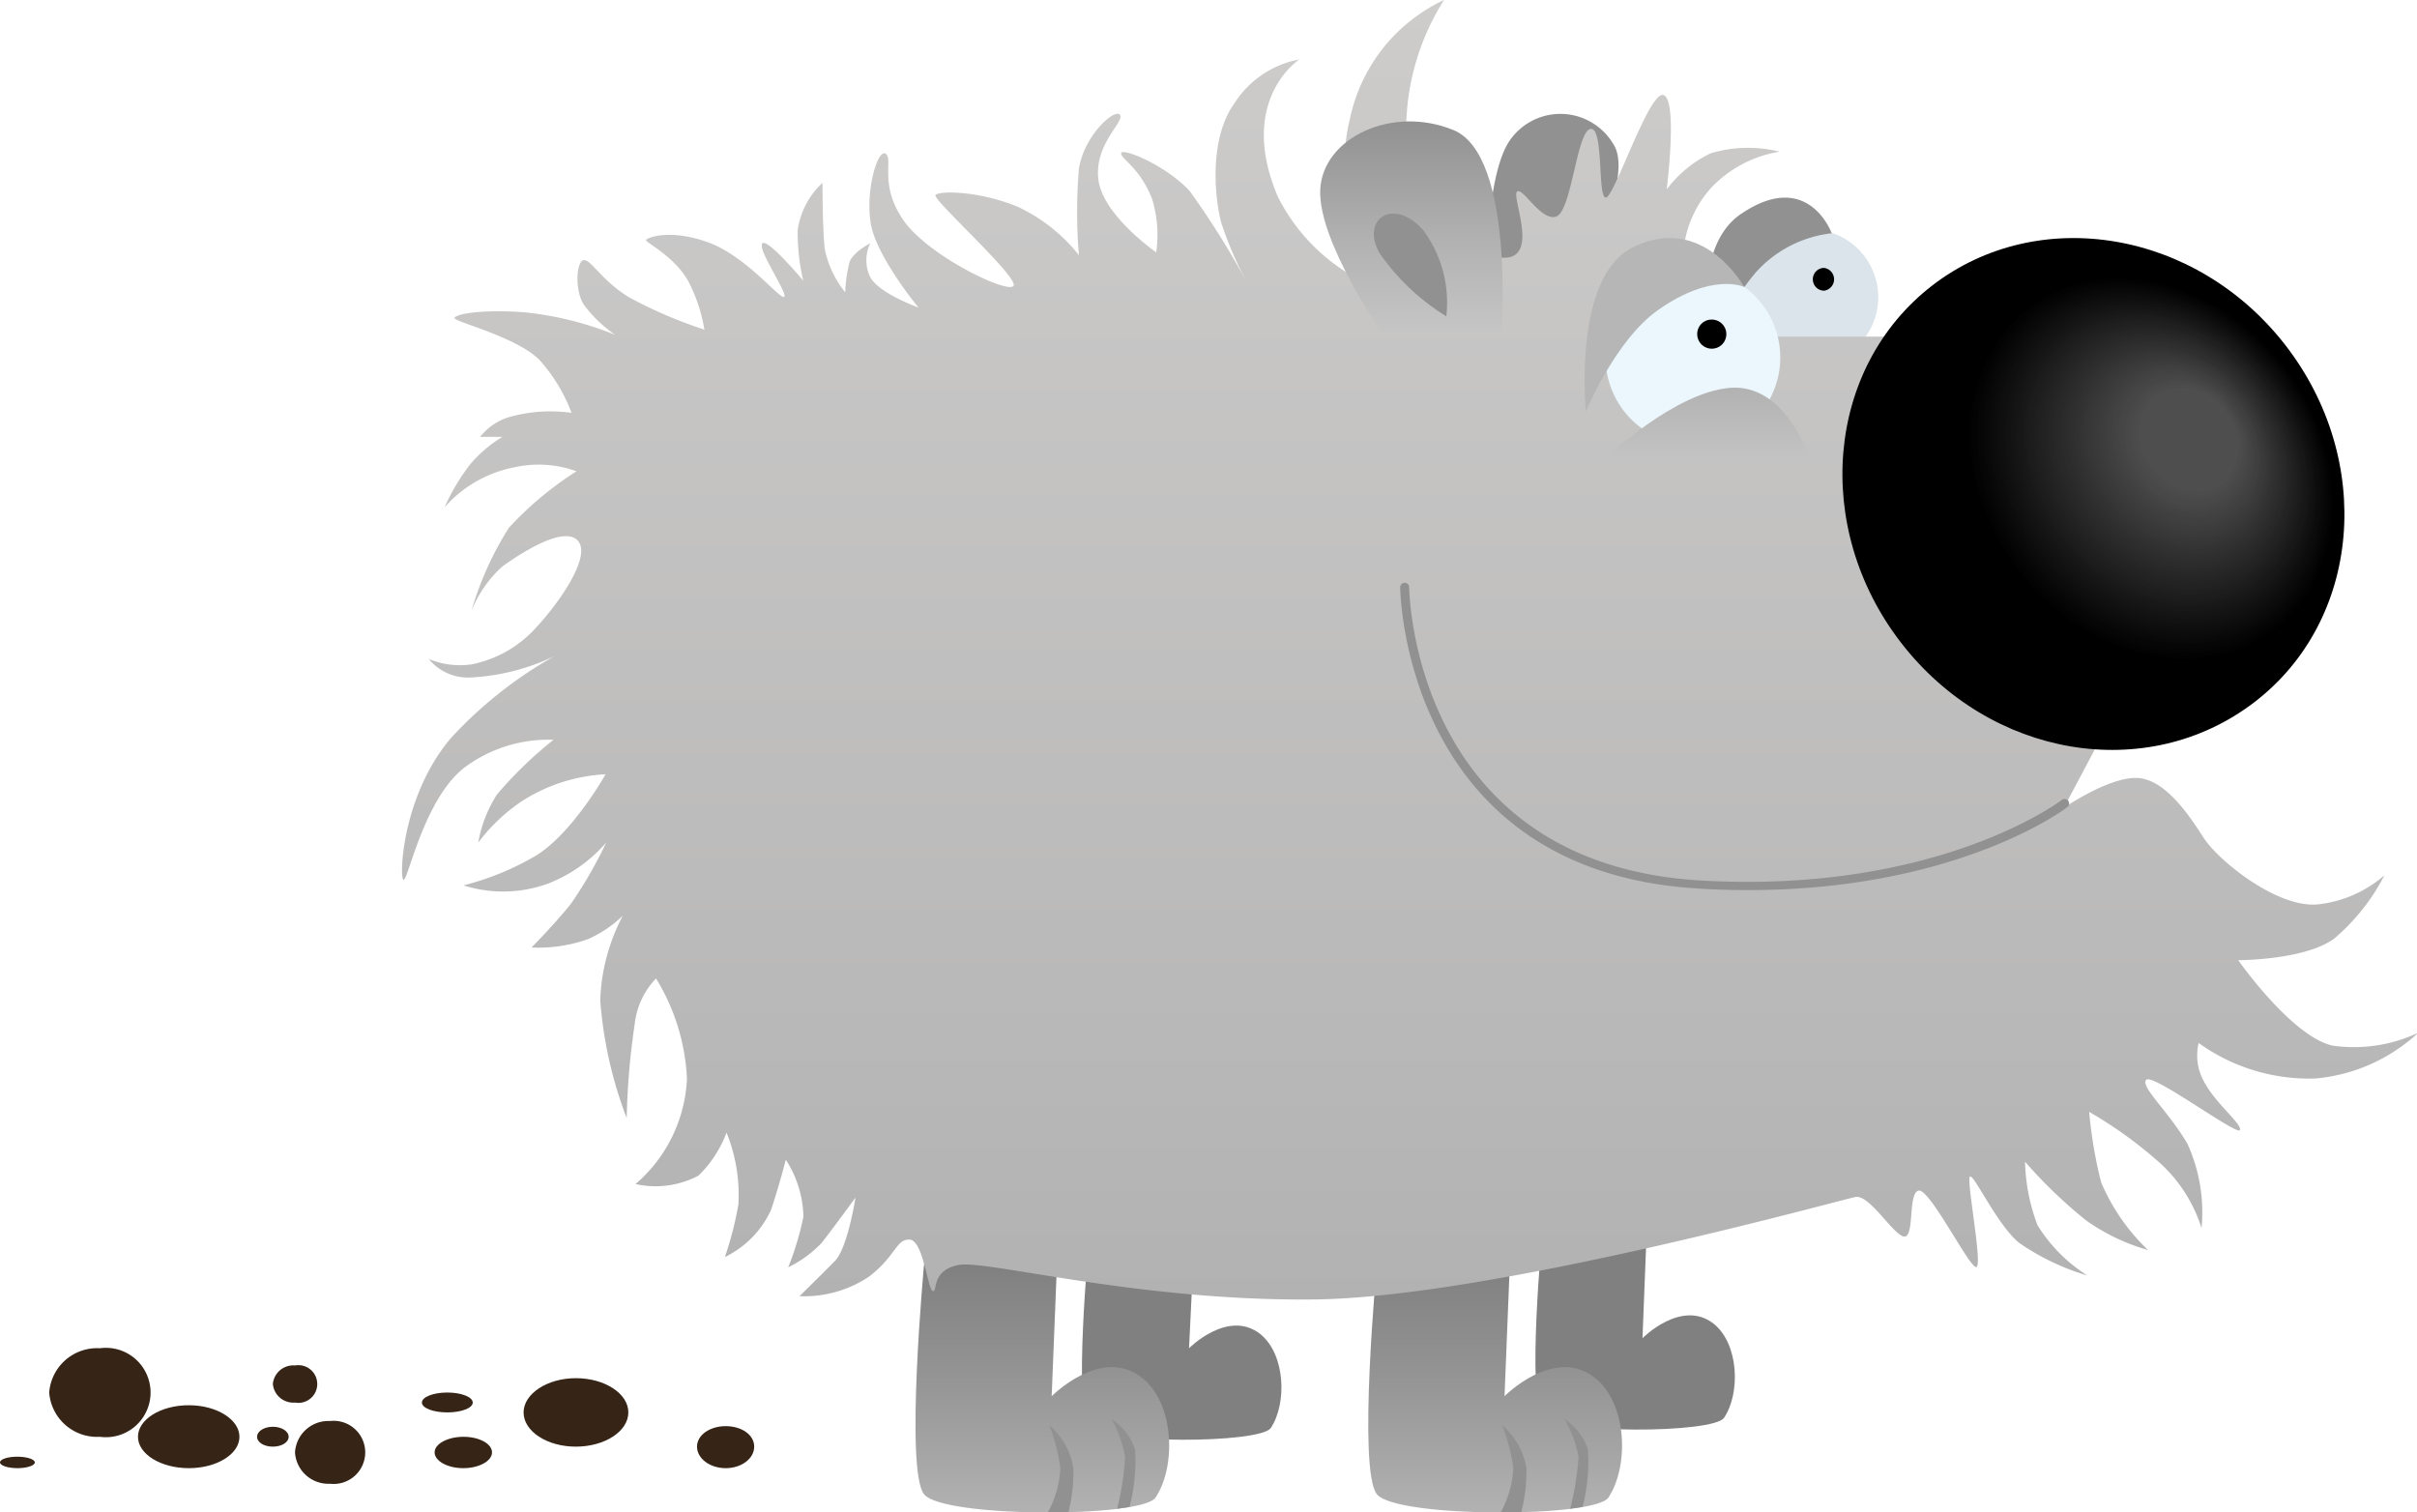 <svg xmlns="http://www.w3.org/2000/svg" xmlns:xlink="http://www.w3.org/1999/xlink" viewBox="0 0 117.9 73.78"><defs><style>.cls-1{fill:gray;}.cls-2{fill:url(#linear-gradient);}.cls-3{fill:#919192;}.cls-4{fill:url(#linear-gradient-2);}.cls-5{fill:#dbe4ea;}.cls-6{fill:url(#linear-gradient-3);}.cls-7{fill:url(#linear-gradient-4);}.cls-8{fill:#ebf7fd;}.cls-9{fill:url(#linear-gradient-5);}.cls-10{fill:#b6b6b7;}.cls-11{fill:#020202;}.cls-12{fill:#030303;}.cls-13{fill:#050505;}.cls-14{fill:#060606;}.cls-15{fill:#080808;}.cls-16{fill:#090909;}.cls-17{fill:#0b0b0b;}.cls-18{fill:#0c0c0c;}.cls-19{fill:#0e0e0e;}.cls-20{fill:#0f0f0f;}.cls-21{fill:#111;}.cls-22{fill:#121212;}.cls-23{fill:#141414;}.cls-24{fill:#151515;}.cls-25{fill:#171717;}.cls-26{fill:#181818;}.cls-27{fill:#1a1a1a;}.cls-28{fill:#1c1c1c;}.cls-29{fill:#1d1d1d;}.cls-30{fill:#1f1f1f;}.cls-31{fill:#202020;}.cls-32{fill:#222;}.cls-33{fill:#232323;}.cls-34{fill:#252525;}.cls-35{fill:#262626;}.cls-36{fill:#282828;}.cls-37{fill:#292929;}.cls-38{fill:#2b2b2b;}.cls-39{fill:#2c2c2c;}.cls-40{fill:#2e2e2e;}.cls-41{fill:#2f2f2f;}.cls-42{fill:#313131;}.cls-43{fill:#323232;}.cls-44{fill:#343434;}.cls-45{fill:#363636;}.cls-46{fill:#373737;}.cls-47{fill:#393939;}.cls-48{fill:#3a3a3a;}.cls-49{fill:#3c3c3c;}.cls-50{fill:#3d3d3d;}.cls-51{fill:#3f3f3f;}.cls-52{fill:#404040;}.cls-53{fill:#424242;}.cls-54{fill:#434343;}.cls-55{fill:#454545;}.cls-56{fill:#464646;}.cls-57{fill:#484848;}.cls-58{fill:#494949;}.cls-59{fill:#4b4b4b;}.cls-60{fill:#4c4c4c;}.cls-61{fill:#4e4e4e;}.cls-62{fill:#362517;}</style><linearGradient id="linear-gradient" x1="1145.43" y1="73.78" x2="1145.43" y2="61.63" gradientTransform="matrix(-1, 0, 0, 1, 1196.27, 0)" gradientUnits="userSpaceOnUse"><stop offset="0" stop-color="#b3b2b3"/><stop offset="0.55" stop-color="#949494"/><stop offset="1" stop-color="gray"/></linearGradient><linearGradient id="linear-gradient-2" x1="1123.34" y1="73.78" x2="1123.34" y2="61.63" xlink:href="#linear-gradient"/><linearGradient id="linear-gradient-3" x1="1127.52" y1="63.4" x2="1127.52" gradientTransform="matrix(-1, 0, 0, 1, 1196.27, 0)" gradientUnits="userSpaceOnUse"><stop offset="0" stop-color="#b3b2b3"/><stop offset="0.2" stop-color="#b9b8b8"/><stop offset="1" stop-color="#cdcccb"/></linearGradient><linearGradient id="linear-gradient-4" x1="1127.42" y1="16.35" x2="1127.42" y2="5.9" gradientTransform="matrix(-1, 0, 0, 1, 1196.27, 0)" gradientUnits="userSpaceOnUse"><stop offset="0" stop-color="#c6c6c6"/><stop offset="0.43" stop-color="#b2b2b2"/><stop offset="1" stop-color="#919192"/></linearGradient><linearGradient id="linear-gradient-5" x1="1112.98" y1="22.35" x2="1112.98" y2="18.91" gradientTransform="matrix(-1, 0, 0, 1, 1196.27, 0)" gradientUnits="userSpaceOnUse"><stop offset="0" stop-color="#c3c3c3"/><stop offset="1" stop-color="#b3b2b3"/></linearGradient></defs><title>Asset 5</title><g id="Layer_2" data-name="Layer 2"><g id="Vector_Graphics" data-name="Vector Graphics"><path class="cls-1" d="M58.25,60.68,58,65.77s1.91-1.93,3.48-.69c1.23,1,1.3,3.39.51,4.58-.51.76-8.13.81-8.88-.12s0-8.86,0-8.86Z"/><path class="cls-1" d="M80.32,60.18l-.2,5.1s1.91-1.94,3.48-.7c1.23,1,1.3,3.39.5,4.58-.5.77-8.12.81-8.87-.12s0-8.86,0-8.86Z"/><path class="cls-2" d="M51.56,61.63l-.26,6.48s2.43-2.47,4.42-.89c1.57,1.25,1.66,4.31.65,5.83-.65,1-10.34,1-11.29-.15s0-11.27,0-11.27Z"/><path class="cls-3" d="M51.18,69.52a3.43,3.43,0,0,1,1.18,2.12,8,8,0,0,1-.24,2.12l-1,0a4.86,4.86,0,0,0,.6-2.14A8.77,8.77,0,0,0,51.18,69.52Z"/><path class="cls-3" d="M54.23,69.23a2.78,2.78,0,0,1,1.14,1.49,9,9,0,0,1-.27,2.79l-.61.09a13.11,13.11,0,0,0,.39-2.54A6.19,6.19,0,0,0,54.23,69.23Z"/><path class="cls-4" d="M73.65,61.63l-.26,6.48s2.43-2.47,4.42-.89c1.57,1.25,1.66,4.31.65,5.83-.65,1-10.33,1-11.29-.15s0-11.27,0-11.27Z"/><path class="cls-3" d="M73.27,69.52a3.48,3.48,0,0,1,1.19,2.12,8.27,8.27,0,0,1-.25,2.12l-1,0a5,5,0,0,0,.61-2.14A9.13,9.13,0,0,0,73.27,69.52Z"/><path class="cls-5" d="M85,14.51a3.31,3.31,0,1,0,3.31-3.32A3.31,3.31,0,0,0,85,14.51Z"/><path class="cls-3" d="M76.32,69.23a2.78,2.78,0,0,1,1.14,1.49,9.05,9.05,0,0,1-.26,2.79l-.61.09A14,14,0,0,0,77,71.06,6.08,6.08,0,0,0,76.32,69.23Z"/><path d="M88.43,13.62a.55.55,0,0,0,.55.56.56.56,0,0,0,0-1.11A.55.55,0,0,0,88.43,13.62Z"/><path class="cls-3" d="M76.08,15.23S80,8.92,78.68,7a3,3,0,0,0-5.13,0c-1.08,1.86-1,6.31-1,6.31Z"/><path class="cls-6" d="M95.92,16.42H83.18s-1.55-3.61-1-4.64a5.36,5.36,0,0,1,1.3-2.63A5.89,5.89,0,0,1,86.81,7.4a6.4,6.4,0,0,0-3.37.08A5.87,5.87,0,0,0,81.3,9.24s.55-4.34-.15-4.6-2.43,5.08-2.83,5-.08-3.46-.74-3.35-.92,4-1.66,4.27S74.27,9.1,74,9.35s1,3-.44,3.21-4.63-2.06-4.94-5.38A11.87,11.87,0,0,1,70.44,0a8.26,8.26,0,0,0-4.6,5.84c-.78,3.09.36,7.75.36,7.75a9.3,9.3,0,0,1-3.87-4c-2-4.71,1.05-6.69,1.05-6.69A4.79,4.79,0,0,0,60.24,5c-1.27,1.73-1,4.59-.67,5.86a17.85,17.85,0,0,0,1.3,3,41.39,41.39,0,0,0-2.82-4.52c-1.16-1.28-3.33-2.15-3.36-1.87s.9.68,1.51,2.24a6,6,0,0,1,.2,2.6s-2.6-1.8-2.82-3.54,1.3-2.84,1.05-3.17-1.74,1-2,2.62a25,25,0,0,0,0,4.23,8.27,8.27,0,0,0-3-2.37c-1.94-.79-3.86-.78-4-.56s4.06,4,3.81,4.42-4.14-1.44-5.36-3.18-.49-3-.88-3.26-1,1.83-.72,3.43S44.8,15,44.8,15s-1.9-.67-2.35-1.48a1.89,1.89,0,0,1,0-1.65s-.77.38-1,.88a6.86,6.86,0,0,0-.22,1.51,4.91,4.91,0,0,1-1-2.12c-.11-1-.11-3.22-.11-3.22a3.9,3.9,0,0,0-1.21,2.3,10.39,10.39,0,0,0,.27,2.47s-1.77-2.12-2-1.81,1.27,2.45,1.07,2.6-1.85-2-3.74-2.67-3-.2-3-.09,1.58.9,2.17,2.21a7.78,7.78,0,0,1,.68,2.15,22,22,0,0,1-3.68-1.58c-1.33-.81-1.86-1.86-2.21-1.81s-.45,1.44,0,2.16A6.53,6.53,0,0,0,30,16.33a16.18,16.18,0,0,0-4.46-1.1c-2.17-.15-3.37.11-3.37.29s3.13.94,4.18,2.08a8.11,8.11,0,0,1,1.53,2.54,7.38,7.38,0,0,0-2.91.17,2.85,2.85,0,0,0-1.55,1h1.09a6.4,6.4,0,0,0-1.55,1.31,10.09,10.09,0,0,0-1.27,2.12,6.09,6.09,0,0,1,3.43-1.95,5.41,5.41,0,0,1,3,.2,16.6,16.6,0,0,0-3.3,2.76A15.8,15.8,0,0,0,23,29.79a5.86,5.86,0,0,1,1.52-2.17c.91-.65,3-2,3.67-1.24s-.9,3-2,4.19A5.74,5.74,0,0,1,23,32.41a4,4,0,0,1-2.08-.26,2.45,2.45,0,0,0,2,.9A10.66,10.66,0,0,0,27.06,32,20.42,20.42,0,0,0,22,36c-2.44,2.87-2.53,6.94-2.31,6.92s1-3.92,2.93-5.45A6.81,6.81,0,0,1,27,36.09a19.51,19.51,0,0,0-2.76,2.67,6.34,6.34,0,0,0-.91,2.34,8.86,8.86,0,0,1,2.1-2,8.33,8.33,0,0,1,4.11-1.33s-1.64,2.93-3.45,4a13.46,13.46,0,0,1-3.48,1.42,6.38,6.38,0,0,0,4.13-.09,7.19,7.19,0,0,0,2.83-2,20.51,20.51,0,0,1-1.73,3c-.73.92-1.91,2.12-1.91,2.12a7.19,7.19,0,0,0,2.76-.41,5.89,5.89,0,0,0,1.69-1.14,9.48,9.48,0,0,0-1.1,4.13,20.16,20.16,0,0,0,1.29,5.74,36,36,0,0,1,.39-4.58A3.82,3.82,0,0,1,32,47.73a10.24,10.24,0,0,1,1.51,4.89A7.19,7.19,0,0,1,31,57.76a4.48,4.48,0,0,0,3.07-.41,5.74,5.74,0,0,0,1.37-2.1,8.11,8.11,0,0,1,.58,3.5,16.83,16.83,0,0,1-.66,2.57A4.74,4.74,0,0,0,37.62,59c.47-1.44.71-2.43.71-2.43a5.32,5.32,0,0,1,.86,2.79,14.63,14.63,0,0,1-.74,2.46,5.64,5.64,0,0,0,1.63-1.19c.52-.66,1.65-2.21,1.65-2.21s-.38,2.46-1,3.09S39,63.23,39,63.23a5.69,5.69,0,0,0,3.37-.94c1.33-1,1.33-1.85,2-1.82s.88,2.43,1.13,2.51-.11-1,1.25-1.27,8.7,1.77,17.34,1.68,25.74-4.88,26.43-5,1.88,1.93,2.38,1.93.16-2.13.69-2.24,2.4,3.62,2.79,3.73-.5-4.36-.28-4.42,1.3,2.32,2.38,3.23a11.58,11.58,0,0,0,3.34,1.6,7.66,7.66,0,0,1-2.43-2.45,9.28,9.28,0,0,1-.61-3.1,23.12,23.12,0,0,0,3,2.88,10,10,0,0,0,3,1.43,9.91,9.91,0,0,1-2.29-3.31,21.7,21.7,0,0,1-.58-3.43,20.77,20.77,0,0,1,3.48,2.52,7.22,7.22,0,0,1,2,3.15,8.08,8.08,0,0,0-.69-4.12c-.94-1.6-2.34-2.82-2-3.12s4.42,2.73,4.56,2.46-1.19-1.3-1.74-2.35a2.61,2.61,0,0,1-.27-1.9,9.23,9.23,0,0,0,5.71,1.73,8.48,8.48,0,0,0,5-2.23,7.39,7.39,0,0,1-4.17.63c-2-.44-4.61-4.17-4.61-4.17s3.29,0,4.7-1.07a10.1,10.1,0,0,0,2.43-3.07,5.93,5.93,0,0,1-3.18,1.41c-2,.25-4.92-2.13-5.63-3.23s-1.88-2.88-3.26-2.93-3.57,1.46-3.57,1.46l4.7-8.86Z"/><path class="cls-7" d="M73.24,16.35s.66-8.76-2.33-10-6.4.37-6.51,2.91,3.1,7.11,3.1,7.11Z"/><path class="cls-3" d="M70.55,15.43a5.93,5.93,0,0,0-1.11-4.18c-1.43-1.66-3.09-.59-2.15,1.09A10.91,10.91,0,0,0,70.55,15.43Z"/><path class="cls-3" d="M83.5,17.56a10.09,10.09,0,0,1,2.12-4.24,5.84,5.84,0,0,1,3.73-1.94s-1.12-3.12-4.34-1C82.25,12.12,83.5,17.56,83.5,17.56Z"/><path class="cls-8" d="M78.32,17.44a4.26,4.26,0,1,0,4.25-4.26A4.25,4.25,0,0,0,78.32,17.44Z"/><path d="M82.79,16.3a.71.71,0,1,0,.7-.71A.7.7,0,0,0,82.79,16.3Z"/><path class="cls-9" d="M88.26,22.33s-1.15-3.63-3.87-3.41-6.07,3.43-6.07,3.43Z"/><path class="cls-10" d="M77.36,20.07s1.44-3.48,3.51-4.94C83.54,13.25,85.08,14,85.08,14s-2-3.66-5.46-1.92C76.7,13.57,77.36,20.07,77.36,20.07Z"/><path class="cls-3" d="M85.28,43.42c10.25,0,15.53-4,15.59-4.07a.23.23,0,0,0,0-.31.23.23,0,0,0-.32,0s-6.08,4.63-17.79,3.9C68.9,42,68.74,28.78,68.74,28.65a.22.22,0,1,0-.44,0c0,.14.17,13.8,14.47,14.69.87.06,1.71.08,2.51.08Z"/><path d="M94.25,13.93c-5.18,4-5.86,11.8-1.52,17.42s12,6.91,17.23,2.91,5.87-11.8,1.53-17.41S99.44,9.93,94.25,13.93Z"/><path d="M98.79,15c-3.61,2.79-3.8,8.6-.43,13s9,5.64,12.66,2.85,3.81-8.6.43-13S102.41,12.19,98.79,15Z"/><path class="cls-11" d="M98.92,15.06c-3.57,2.76-3.76,8.48-.43,12.79s8.92,5.56,12.48,2.81,3.75-8.48.42-12.78S102.48,12.31,98.92,15.06Z"/><path class="cls-12" d="M99,15.15c-3.51,2.71-3.7,8.35-.42,12.6s8.79,5.48,12.3,2.77,3.7-8.36.42-12.6S102.55,12.43,99,15.15Z"/><path class="cls-13" d="M99.17,15.23c-3.46,2.68-3.65,8.23-.42,12.42s8.66,5.4,12.12,2.73,3.64-8.23.41-12.42S102.63,12.56,99.17,15.23Z"/><path class="cls-14" d="M99.29,15.32c-3.41,2.63-3.59,8.1-.41,12.23s8.53,5.32,11.94,2.68,3.59-8.1.41-12.22S102.7,12.68,99.29,15.32Z"/><path class="cls-15" d="M99.41,15.4c-3.35,2.6-3.53,8-.4,12s8.4,5.25,11.76,2.65,3.53-8,.4-12S102.77,12.81,99.41,15.4Z"/><path class="cls-16" d="M99.54,15.49c-3.31,2.55-3.49,7.86-.4,11.85s8.27,5.17,11.58,2.61,3.48-7.86.39-11.85S102.84,12.93,99.54,15.49Z"/><path class="cls-17" d="M99.66,15.57c-3.25,2.52-3.43,7.74-.39,11.67s8.14,5.09,11.4,2.57,3.42-7.74.38-11.67S102.92,13.06,99.66,15.57Z"/><path class="cls-18" d="M99.78,15.66c-3.2,2.47-3.37,7.61-.38,11.48s8,5,11.22,2.53,3.37-7.62.38-11.49S103,13.18,99.78,15.66Z"/><path class="cls-19" d="M99.91,15.74c-3.15,2.43-3.32,7.49-.38,11.3s7.88,4.92,11,2.49,3.32-7.5.38-11.3S103.06,13.31,99.91,15.74Z"/><path class="cls-20" d="M100,15.82c-3.1,2.4-3.26,7.38-.37,11.12s7.75,4.84,10.85,2.45,3.27-7.37.37-11.12S103.13,13.43,100,15.82Z"/><path class="cls-21" d="M100.16,15.91c-3,2.35-3.22,7.25-.37,10.93s7.63,4.76,10.67,2.41,3.21-7.25.37-10.93S103.2,13.55,100.16,15.91Z"/><path class="cls-22" d="M100.28,16c-3,2.32-3.16,7.13-.36,10.75s7.5,4.68,10.49,2.37,3.16-7.13.36-10.75S103.28,13.68,100.28,16Z"/><path class="cls-23" d="M100.4,16.08c-2.94,2.27-3.1,7-.35,10.56s7.37,4.6,10.31,2.33,3.1-7,.35-10.57S103.35,13.8,100.4,16.08Z"/><path class="cls-24" d="M100.53,16.16c-2.9,2.24-3,6.88-.35,10.38s7.24,4.52,10.13,2.28,3-6.88.35-10.37S103.42,13.93,100.53,16.16Z"/><path class="cls-25" d="M100.65,16.25c-2.84,2.19-3,6.76-.34,10.19s7.11,4.44,10,2.24,3-6.76.34-10.19S103.49,14.05,100.65,16.25Z"/><path class="cls-26" d="M100.77,16.33c-2.79,2.16-2.94,6.64-.33,10s7,4.36,9.77,2.2,2.94-6.63.33-10S103.56,14.18,100.77,16.33Z"/><path class="cls-27" d="M100.9,16.42c-2.74,2.11-2.89,6.51-.33,9.82s6.85,4.28,9.59,2.16,2.89-6.51.33-9.82S103.64,14.3,100.9,16.42Z"/><path class="cls-28" d="M101,16.5c-2.69,2.08-2.83,6.39-.32,9.64s6.72,4.2,9.41,2.12,2.83-6.39.32-9.64S103.71,14.42,101,16.5Z"/><path class="cls-29" d="M101.15,16.59c-2.64,2-2.78,6.26-.32,9.45s6.59,4.12,9.23,2.08,2.78-6.27.31-9.45S103.78,14.55,101.15,16.59Z"/><path class="cls-30" d="M101.27,16.67c-2.58,2-2.72,6.15-.31,9.27s6.46,4,9.05,2,2.72-6.15.31-9.27S103.85,14.67,101.27,16.67Z"/><path class="cls-31" d="M101.39,16.75c-2.53,2-2.67,6-.3,9.09s6.34,3.95,8.87,2,2.67-6,.3-9.09S103.93,14.8,101.39,16.75Z"/><path class="cls-32" d="M101.52,16.84c-2.48,1.92-2.62,5.9-.3,8.9s6.21,3.87,8.69,2,2.61-5.9.29-8.9S104,14.92,101.52,16.84Z"/><path class="cls-33" d="M101.64,16.92c-2.43,1.88-2.56,5.78-.29,8.72s6.08,3.79,8.51,1.92,2.56-5.78.29-8.72S104.07,15.05,101.64,16.92Z"/><path class="cls-34" d="M101.76,17c-2.37,1.83-2.5,5.65-.28,8.53s6,3.71,8.33,1.87,2.5-5.65.28-8.53S104.14,15.17,101.76,17Z"/><path class="cls-35" d="M101.89,17.09c-2.33,1.8-2.45,5.54-.28,8.35s5.82,3.63,8.15,1.83,2.45-5.53.27-8.34S104.21,15.3,101.89,17.09Z"/><path class="cls-36" d="M102,17.18c-2.27,1.75-2.4,5.41-.27,8.16s5.69,3.55,8,1.79,2.39-5.41.27-8.16S104.29,15.42,102,17.18Z"/><path class="cls-37" d="M102.14,17.26c-2.23,1.72-2.35,5.29-.27,8s5.56,3.47,7.78,1.75,2.35-5.29.27-8S104.36,15.54,102.14,17.26Z"/><path class="cls-38" d="M102.26,17.35C100.09,19,100,22.51,102,25.14s5.43,3.39,7.6,1.71,2.29-5.16.26-7.79S104.43,15.67,102.26,17.35Z"/><path class="cls-39" d="M102.38,17.43c-2.12,1.64-2.23,5-.25,7.61s5.3,3.31,7.42,1.67,2.24-5,.26-7.61S104.5,15.79,102.38,17.43Z"/><path class="cls-40" d="M102.51,17.51c-2.07,1.6-2.18,4.93-.25,7.43s5.17,3.23,7.24,1.63,2.18-4.92.25-7.42S104.58,15.92,102.51,17.51Z"/><path class="cls-41" d="M102.63,17.6c-2,1.56-2.13,4.8-.24,7.23s5,3.16,7.06,1.6,2.13-4.8.24-7.24S104.65,16,102.63,17.6Z"/><path class="cls-42" d="M102.75,17.68c-2,1.52-2.07,4.68-.23,7.05s4.92,3.08,6.88,1.56,2.07-4.68.24-7S104.72,16.17,102.75,17.68Z"/><path class="cls-43" d="M102.88,17.77c-1.92,1.48-2,4.55-.23,6.86s4.79,3,6.7,1.51,2-4.55.23-6.86S104.79,16.29,102.88,17.77Z"/><path class="cls-44" d="M103,17.85c-1.86,1.44-2,4.43-.22,6.68s4.66,2.91,6.52,1.47,2-4.43.22-6.68S104.86,16.41,103,17.85Z"/><path class="cls-45" d="M103.12,17.94c-1.81,1.4-1.9,4.3-.21,6.49s4.53,2.83,6.34,1.43,1.91-4.3.22-6.49S104.94,16.54,103.12,17.94Z"/><path class="cls-46" d="M103.25,18c-1.76,1.36-1.86,4.19-.21,6.31s4.4,2.75,6.16,1.39,1.85-4.18.21-6.31S105,16.66,103.25,18Z"/><path class="cls-47" d="M103.37,18.11c-1.71,1.32-1.8,4.06-.2,6.12s4.27,2.67,6,1.35,1.8-4.06.2-6.13S105.08,16.79,103.37,18.11Z"/><path class="cls-48" d="M103.5,18.19c-1.66,1.28-1.75,3.94-.2,5.94s4.14,2.59,5.8,1.31,1.74-3.94.2-5.94S105.15,16.91,103.5,18.19Z"/><path class="cls-49" d="M103.62,18.27c-1.6,1.24-1.69,3.82-.19,5.76s4,2.51,5.62,1.27,1.69-3.82.19-5.76S105.22,17,103.62,18.27Z"/><path class="cls-50" d="M103.74,18.36c-1.55,1.2-1.63,3.69-.18,5.57s3.88,2.43,5.44,1.23,1.63-3.7.18-5.57S105.3,17.16,103.74,18.36Z"/><path class="cls-51" d="M103.87,18.44c-1.5,1.16-1.58,3.58-.18,5.39S107.45,26.18,109,25s1.58-3.58.18-5.39S105.37,17.28,103.87,18.44Z"/><path class="cls-52" d="M104,18.53c-1.45,1.12-1.53,3.45-.17,5.2s3.63,2.27,5.08,1.15,1.52-3.45.17-5.21S105.44,17.41,104,18.53Z"/><path class="cls-53" d="M104.11,18.61c-1.39,1.08-1.47,3.33-.16,5s3.5,2.19,4.9,1.1,1.47-3.32.16-5S105.51,17.53,104.11,18.61Z"/><path class="cls-54" d="M104.24,18.7c-1.35,1-1.42,3.2-.16,4.83s3.37,2.1,4.72,1.06,1.41-3.2.16-4.83S105.59,17.66,104.24,18.7Z"/><path class="cls-55" d="M104.36,18.78c-1.29,1-1.36,3.08-.15,4.65s3.24,2,4.53,1,1.37-3.08.16-4.64S105.66,17.78,104.36,18.78Z"/><path class="cls-56" d="M104.49,18.87c-1.25,1-1.31,3-.15,4.46a3.18,3.18,0,0,0,4.35,1c1.25-1,1.31-3,.15-4.46A3.17,3.17,0,0,0,104.49,18.87Z"/><path class="cls-57" d="M104.61,19a3.05,3.05,0,0,0-.14,4.28,3,3,0,0,0,4.17.94,3.06,3.06,0,0,0,.15-4.28A3.06,3.06,0,0,0,104.61,19Z"/><path class="cls-58" d="M104.73,19a2.91,2.91,0,0,0-.13,4.09,2.92,2.92,0,0,0,4,.9,2.92,2.92,0,0,0,.14-4.09A2.93,2.93,0,0,0,104.73,19Z"/><path class="cls-59" d="M104.86,19.12a2.79,2.79,0,0,0-.13,3.91,2.78,2.78,0,0,0,3.81.86,2.79,2.79,0,0,0,.13-3.91A2.78,2.78,0,0,0,104.86,19.12Z"/><path class="cls-60" d="M105,19.2a2.66,2.66,0,0,0-.12,3.73,2.66,2.66,0,0,0,3.63.82,2.66,2.66,0,0,0,.13-3.73A2.67,2.67,0,0,0,105,19.2Z"/><path class="cls-61" d="M105.1,19.29a2.54,2.54,0,0,0-.11,3.54,2.53,2.53,0,0,0,3.45.78,2.53,2.53,0,0,0,.12-3.54A2.54,2.54,0,0,0,105.1,19.29Z"/><path class="cls-62" d="M34,70.57c0,.58.63,1.05,1.4,1.05s1.39-.47,1.39-1.05-.62-1-1.39-1S34,70,34,70.57Z"/><path class="cls-62" d="M25.54,68.9c0,.92,1.14,1.67,2.55,1.67s2.56-.75,2.56-1.67-1.15-1.67-2.56-1.67S25.54,68,25.54,68.9Z"/><path class="cls-62" d="M21.2,70.85c0,.42.63.77,1.4.77S24,71.27,24,70.85s-.62-.76-1.39-.76S21.2,70.43,21.2,70.85Z"/><path class="cls-62" d="M20.58,68.42c0,.27.56.48,1.24.48s1.24-.21,1.24-.48-.55-.49-1.24-.49S20.58,68.15,20.58,68.42Z"/><path class="cls-62" d="M14.39,70.85a1.63,1.63,0,0,0,1.71,1.53,1.54,1.54,0,1,0,0-3.06A1.63,1.63,0,0,0,14.39,70.85Z"/><path class="cls-62" d="M6.73,70.09c0,.84,1.11,1.53,2.48,1.53s2.47-.69,2.47-1.53-1.1-1.54-2.47-1.54S6.73,69.24,6.73,70.09Z"/><path class="cls-62" d="M2.4,67.93a2.34,2.34,0,0,0,2.47,2.16,2.18,2.18,0,1,0,0-4.32A2.34,2.34,0,0,0,2.4,67.93Z"/><path class="cls-62" d="M0,71.34c0,.15.38.28.85.28s.85-.13.85-.28-.38-.28-.85-.28S0,71.18,0,71.34Z"/><path class="cls-62" d="M13.31,67.51a1,1,0,0,0,1.08.91.92.92,0,1,0,0-1.81A1,1,0,0,0,13.31,67.51Z"/><path class="cls-62" d="M12.54,70.09c0,.27.34.48.77.48s.77-.21.77-.48-.34-.49-.77-.49S12.54,69.82,12.54,70.09Z"/></g></g></svg>